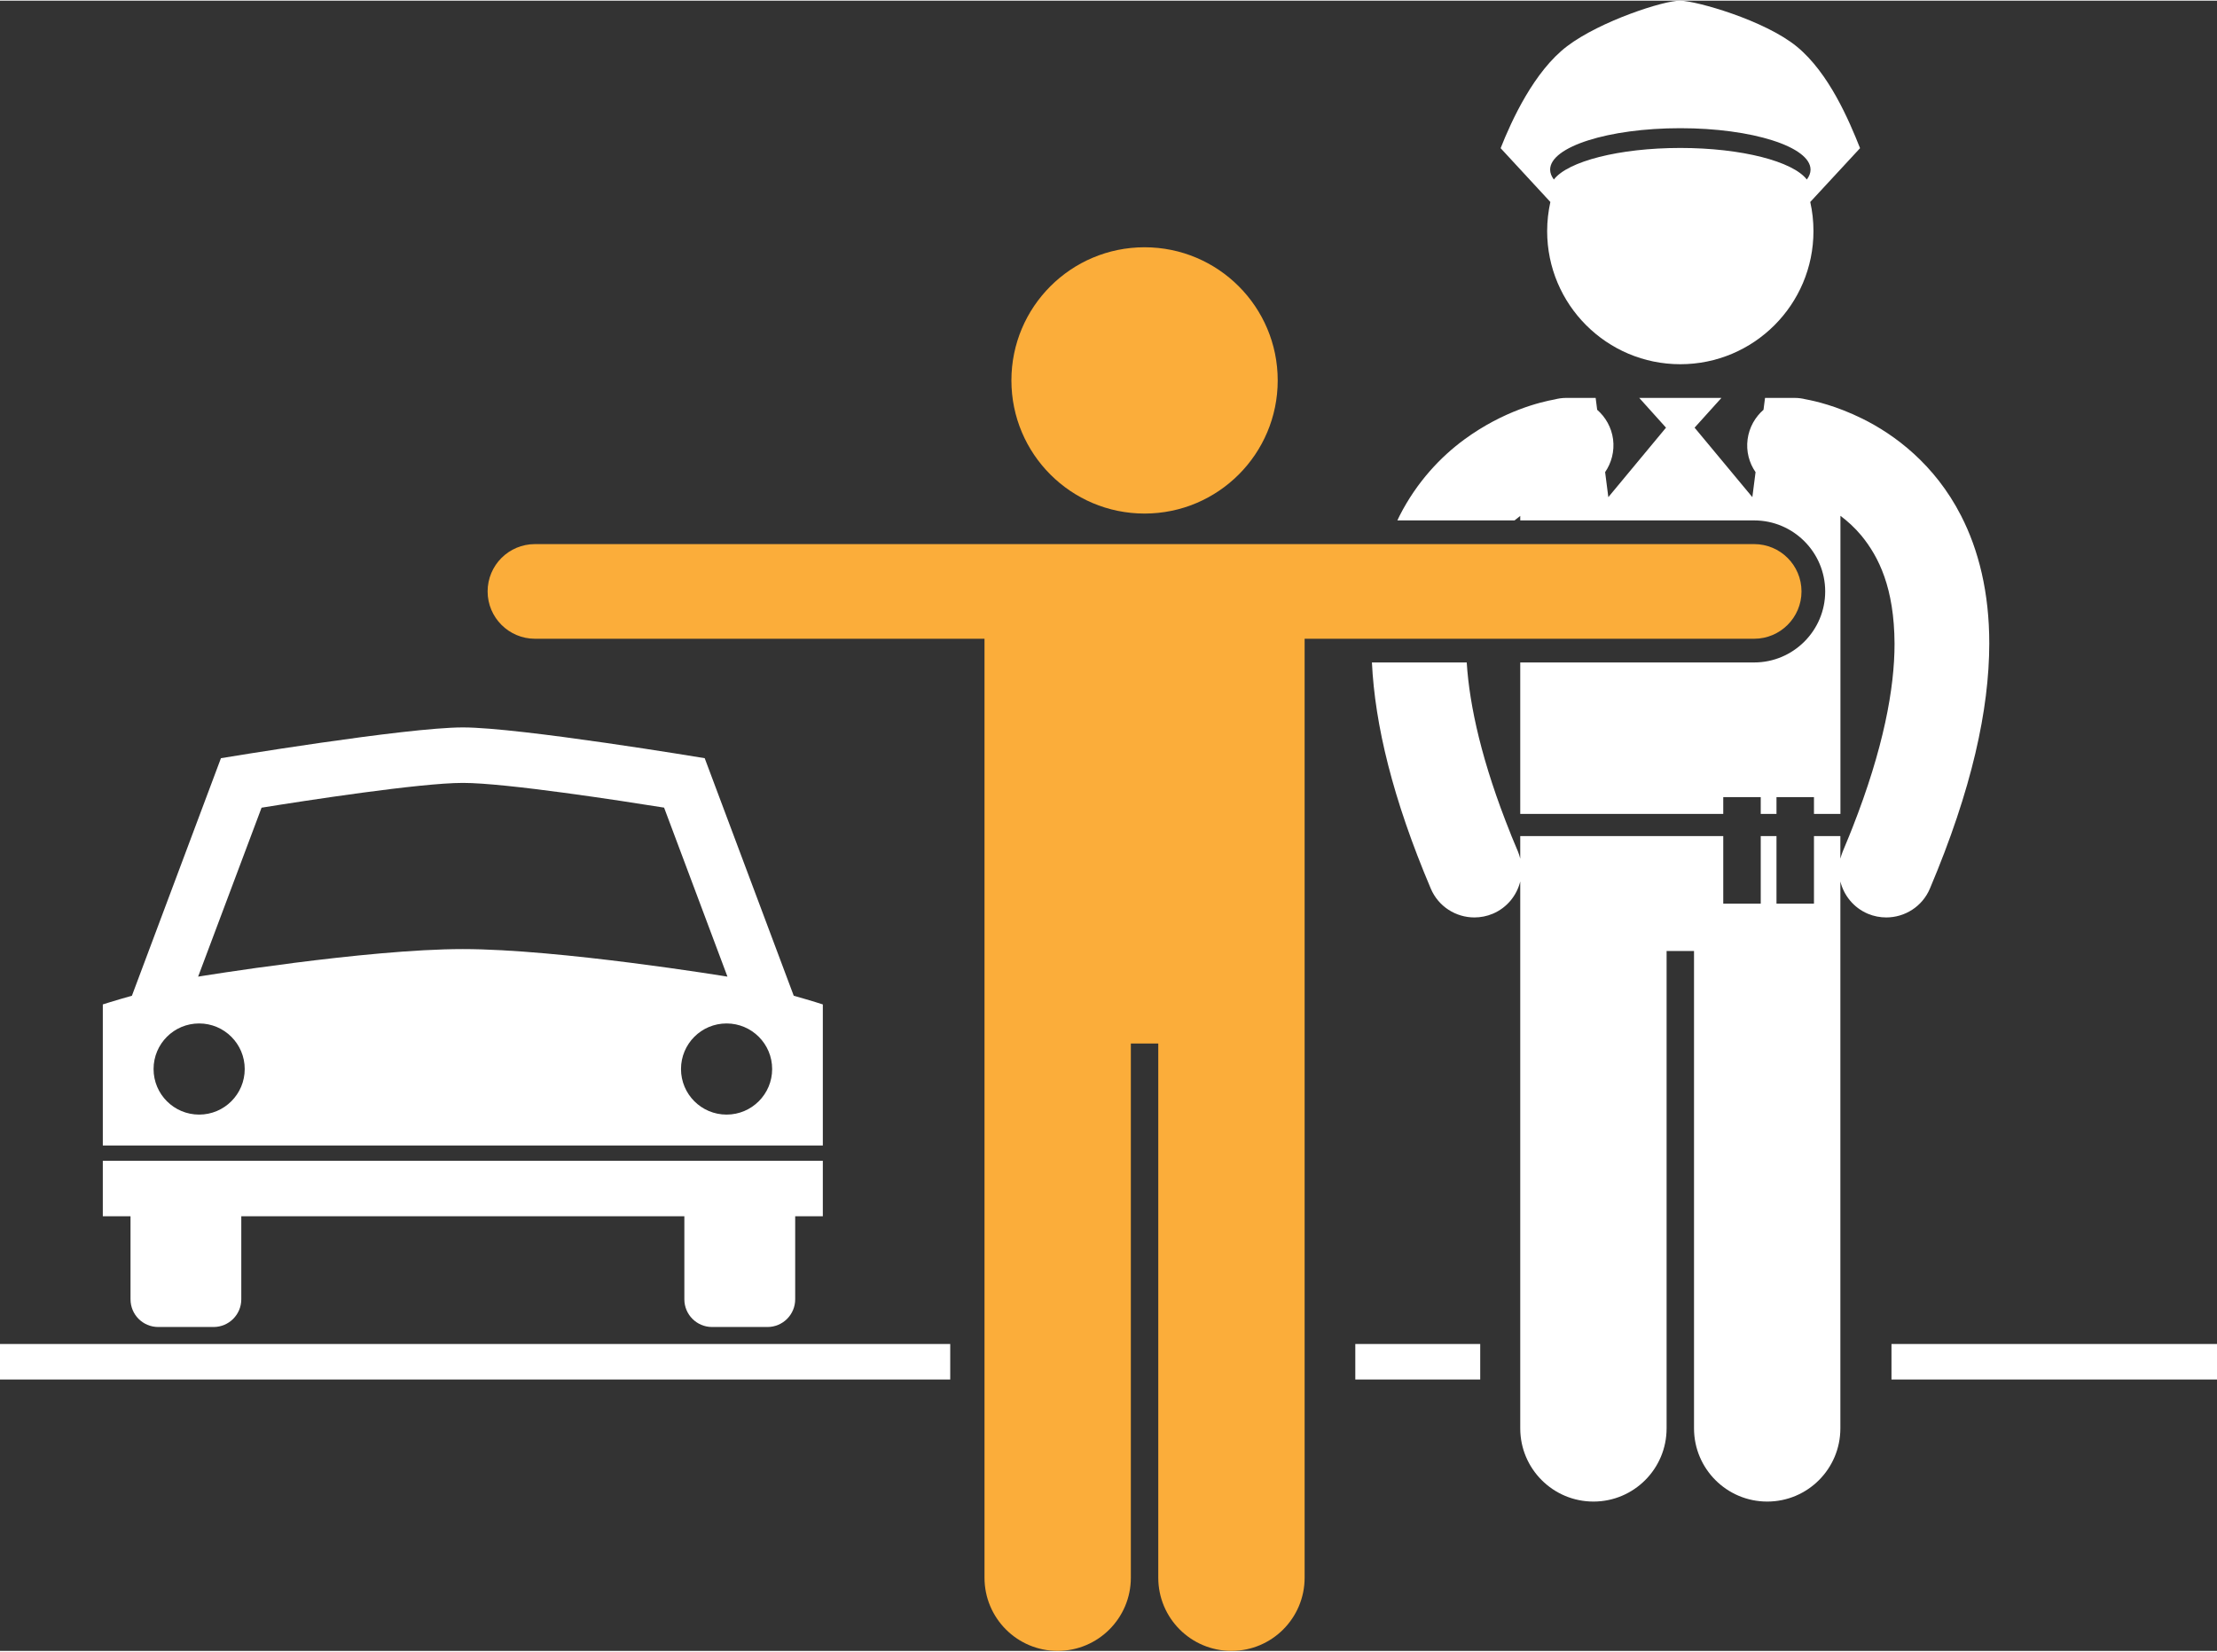 <?xml version="1.0" encoding="UTF-8"?>
<!DOCTYPE svg PUBLIC "-//W3C//DTD SVG 1.1//EN" "http://www.w3.org/Graphics/SVG/1.1/DTD/svg11.dtd">
<!-- Creator: CorelDRAW 2019 (64-Bit) -->
<svg xmlns="http://www.w3.org/2000/svg" xml:space="preserve" width="600px" height="447px" version="1.1" style="shape-rendering:geometricPrecision; text-rendering:geometricPrecision; image-rendering:optimizeQuality; fill-rule:evenodd; clip-rule:evenodd"
viewBox="0 0 304.03 226.32"
 xmlns:xlink="http://www.w3.org/1999/xlink">
 <rect x="0" y="0" width="304.03" height="226.32" fill="#333333" stroke="none"/>
 <defs>
  <style type="text/css">
   <![CDATA[
    .fil2 {fill:#FBAD3A}
    .fil0 {fill:white}
    .fil1 {fill:white}
   ]]>
  </style>
 </defs>
 <g id="Слой_x0020_1">
  <g id="_2107087843312">
   <path class="fil0" d="M17.9 178.1c0,2.1 1.69,3.8 3.8,3.8l7.59 0c2.1,0 3.8,-1.7 3.8,-3.8l0 -11.39 60.76 0 0 11.39c0,2.1 1.7,3.8 3.8,3.8l7.6 0c2.1,0 3.8,-1.7 3.8,-3.8l0 -11.39 3.79 0 0 -7.6 -98.74 0 0 7.6 3.8 0 0 11.39z"/>
   <path class="fil0" d="M112.84 137.66c0,0 -1.43,-0.47 -3.99,-1.19l-12.21 -32.58c0,0 -25.35,-4.22 -33.16,-4.22 -7.82,0 -33.18,4.22 -33.18,4.22l-12.21 32.58c-2.56,0.72 -3.99,1.19 -3.99,1.19l0 19.35 98.74 0 0 -19.35zm-85.53 15.11c-3.46,0 -6.25,-2.8 -6.25,-6.25 0,-3.45 2.79,-6.25 6.25,-6.25 3.45,0 6.25,2.8 6.25,6.25 0,3.45 -2.8,6.25 -6.25,6.25zm-0.14 -18.92l8.7 -23.17c5.81,-0.94 21.74,-3.4 27.61,-3.4 5.86,0 21.78,2.46 27.59,3.39l8.69 23.18c0,0 -23.02,-3.78 -36.29,-3.78 -13.27,0 -36.3,3.78 -36.3,3.78zm72.47 18.92c-3.46,0 -6.25,-2.8 -6.25,-6.25 0,-3.45 2.79,-6.25 6.25,-6.25 3.45,0 6.25,2.8 6.25,6.25 0,3.45 -2.8,6.25 -6.25,6.25z"/>
   <path class="fil0" d="M214.93 6.23c4.53,-3.43 13.27,-6.27 15.5,-6.23 2.24,0.04 11.56,2.68 15.98,6.3 4.41,3.62 7.16,10.13 8.67,13.93l-6.83 7.38c0.29,1.28 0.44,2.62 0.44,3.99 0,10.08 -8.17,18.26 -18.26,18.26 -10.08,0 -18.26,-8.18 -18.26,-18.26 0,-1.37 0.16,-2.71 0.44,-3.99l-6.82 -7.38c1.5,-3.8 4.6,-10.57 9.14,-14zm33.36 16.94c0,0.47 -0.18,0.92 -0.51,1.36 -1.91,-2.49 -8.95,-4.33 -17.35,-4.33 -8.39,0 -15.43,1.84 -17.34,4.33 -0.33,-0.44 -0.51,-0.89 -0.51,-1.36 0,-3.13 7.99,-5.68 17.85,-5.68 9.86,0 17.86,2.55 17.86,5.68z"/>
   <rect class="fil0" x="185.86" y="184.23" width="17.13" height="4.87"/>
   <rect class="fil0" y="184.23" width="130.31" height="4.87"/>
   <rect class="fil0" x="259.39" y="184.23" width="44.64" height="4.87"/>
   <path class="fil1" d="M264.66 121.77c5.76,-13.61 8.13,-24.56 8.14,-33.6 0.01,-7.01 -1.47,-12.87 -3.87,-17.54 -3.6,-7.04 -9.12,-11.13 -13.55,-13.31 -3.54,-1.75 -6.46,-2.41 -7.76,-2.65 -0.48,-0.12 -0.99,-0.19 -1.51,-0.19l-4.06 0 -0.21 1.63c-1.15,1 -1.96,2.41 -2.18,4.04 -0.22,1.65 0.21,3.24 1.09,4.51l-0.44 3.43 -7.92 -9.53 3.68 -4.08 -11.27 0 3.67 4.08 -7.91 9.53 -0.44 -3.43c0.87,-1.27 1.3,-2.86 1.09,-4.51 -0.22,-1.63 -1.03,-3.04 -2.18,-4.04l-0.21 -1.63 -4.06 0c-0.54,0 -1.06,0.08 -1.56,0.21 -1.88,0.34 -6.98,1.53 -12.39,5.49 -3.21,2.36 -6.48,5.77 -8.87,10.45 -0.11,0.21 -0.2,0.43 -0.31,0.65l16.07 0c0.26,-0.22 0.52,-0.42 0.78,-0.62l0 0.62 32.08 0c5.37,0 9.74,4.37 9.74,9.74 0,5.37 -4.37,9.74 -9.74,9.74l-32.08 0 0 10.13 0 10.64 27.84 0 0 -2.3 5.14 0 0 2.3 2.16 0 0 -2.3 5.14 0 0 2.3 3.63 0 0 -10.64 0 -30.24c0.99,0.74 1.98,1.64 2.87,2.71 2.4,2.93 4.51,7.19 4.55,14.81 0.01,6.12 -1.51,14.41 -5.77,25.25 -0.15,0.38 -0.3,0.76 -0.46,1.15 -0.28,0.7 -0.57,1.41 -0.88,2.13 -0.13,0.32 -0.23,0.65 -0.32,0.97l0 -1.4 0 -1.7 -3.62 0 0 9.27 -5.14 0 0 -9.27 -2.16 0 0 9.27 -5.14 0 0 -9.27 -27.84 0 0 1.69 0 1.41c-0.08,-0.32 -0.18,-0.65 -0.31,-0.97 -0.31,-0.72 -0.6,-1.43 -0.89,-2.13 -0.04,-0.09 -0.08,-0.19 -0.11,-0.29 -3.94,-9.79 -5.65,-17.53 -6.03,-23.52l-13 0c0.41,8.53 2.84,18.68 8.07,31.01 1.05,2.48 3.45,3.96 5.98,3.96 0.84,0 1.7,-0.16 2.53,-0.51 1.95,-0.83 3.28,-2.5 3.76,-4.42l0 75c0,5.55 4.5,10.04 10.04,10.04 5.54,0 10.03,-4.49 10.03,-10.04l0 -65.47 3.76 0 0 65.47c0,5.55 4.5,10.04 10.04,10.04 5.54,0 10.03,-4.49 10.03,-10.04l0 -75c0.48,1.91 1.81,3.59 3.76,4.42 0.83,0.35 1.69,0.51 2.53,0.51 2.54,0 4.94,-1.48 5.99,-3.96z"/>
   <circle class="fil2" cx="156.96" cy="52.08" r="18.26"/>
   <path class="fil2" d="M240.56 87.51c3.58,0 6.49,-2.91 6.49,-6.49 0,-3.59 -2.91,-6.49 -6.49,-6.49l-167.2 0c-3.58,0 -6.49,2.9 -6.49,6.49 0,3.58 2.91,6.49 6.49,6.49l61.65 0 0 33.86 0 15.37 0 79.54c0,5.55 4.49,10.04 10.03,10.04 5.54,0 10.04,-4.49 10.04,-10.04l0 -73.26 3.76 0 0 73.26c0,5.55 4.49,10.04 10.04,10.04 5.54,0 10.03,-4.49 10.03,-10.04l0 -79.54 0 -15.37 0 -33.86 61.65 0 0 0z"/>
  </g>
 </g>
</svg>
